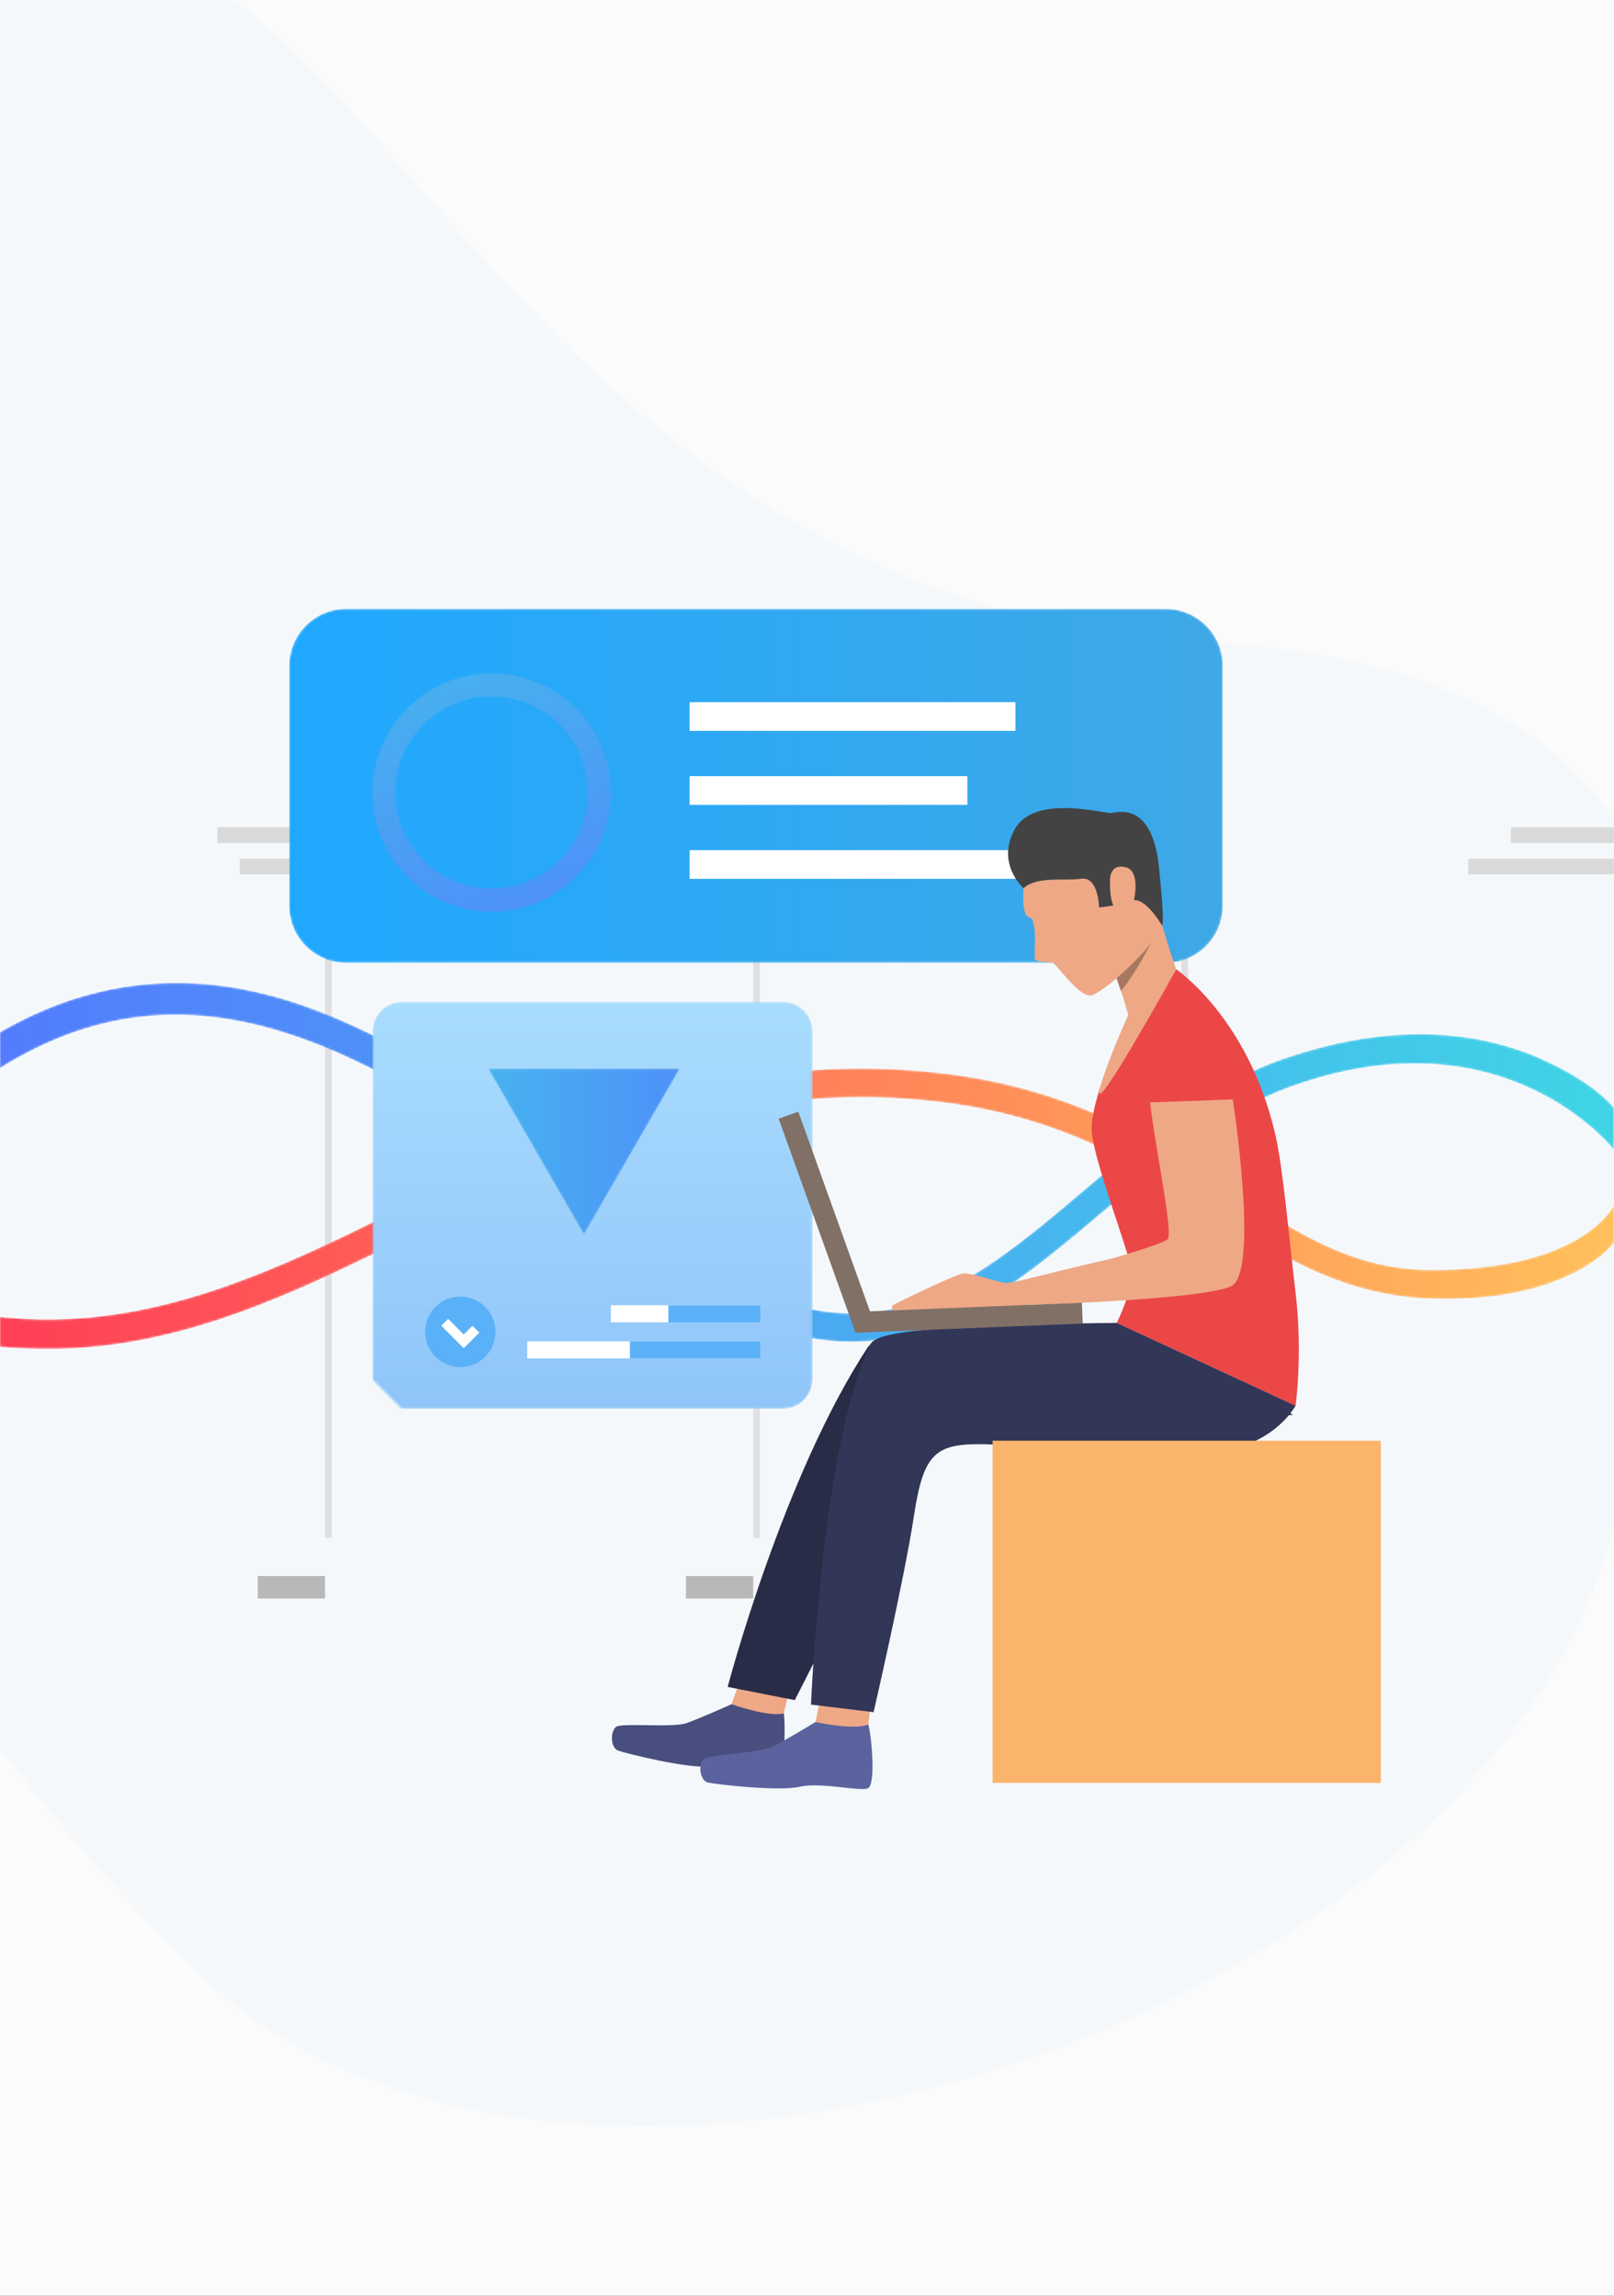 <?xml version="1.0" encoding="UTF-8"?>
<svg width="720px" height="1024px" viewBox="0 0 720 1024" version="1.1" xmlns="http://www.w3.org/2000/svg" xmlns:xlink="http://www.w3.org/1999/xlink">
    <rect x="0" y="0" width="720" height="1024" fill="#333333" stroke="none"/>
    <!-- Generator: sketchtool 59.1 (101010) - https://sketch.com -->
    <title>73F29779-5619-4497-97A9-C8D850446678</title>
    <desc>Created with sketchtool.</desc>
    <defs>
        <rect id="path-1" x="0" y="0" width="720" height="1024"></rect>
        <rect id="path-3" x="0" y="0" width="720" height="613"></rect>
        <path d="M0,61.342 C0.076,61.629 13.365,90.763 82.264,90.418 C116.195,90.247 141.238,73.999 170.235,55.186 C203.933,33.323 242.127,8.543 303.857,2.233 C399.394,-7.53 470.025,27.591 538.33,61.555 C609.802,97.094 678.002,130.422 764.24,101.508 L764.24,115.203 C739.658,123.444 719.997,125.637 698.028,125.637 C638.436,125.641 586.633,99.876 532.628,73.022 C465.955,39.868 397.014,5.587 305.159,14.973 C246.505,20.967 209.687,44.854 177.205,65.929 C147.795,85.01 119.988,101.791 82.329,103.223 C21.468,105.538 0.353,79.582 0,77.998" id="path-5"></path>
        <linearGradient x1="0%" y1="50%" x2="100%" y2="50%" id="linearGradient-7">
            <stop stop-color="#FFBF5B" offset="0%"></stop>
            <stop stop-color="#FF3856" offset="100%"></stop>
        </linearGradient>
        <path d="M0,55.811 C0.511,55.17 9.15,43.953 34.14,33.244 C56.892,23.494 95.066,15.716 147.719,34.03 C181.078,45.634 208.782,69.121 235.576,91.837 C289.925,137.915 336.863,177.707 418.379,115.376 C480.118,68.166 538.318,23.178 595.584,6.742 C651.593,-9.333 709.985,2.435 764.643,57.091 L764.24,74.138 C648.134,-42.476 549.275,31.407 426.157,125.549 C393.547,150.485 365.447,160.141 340.324,160.143 C296.336,160.146 261.45,130.562 227.294,101.604 C201.396,79.649 174.527,57.199 143.513,46.127 C48.858,12.333 0.433,74.04 0,74.583" id="path-8"></path>
        <linearGradient x1="0%" y1="50%" x2="100%" y2="50%" id="linearGradient-10">
            <stop stop-color="#3FD4E6" offset="0%"></stop>
            <stop stop-color="#5477FF" offset="100%"></stop>
        </linearGradient>
        <path d="M391.727,0.552 C405.798,0.552 417.204,11.959 417.204,26.028 L417.204,133.021 C417.204,147.091 405.798,158.497 391.727,158.497 L26.226,158.497 C12.156,158.497 0.749,147.091 0.749,133.021 L0.749,26.028 C0.749,11.959 12.156,0.552 26.226,0.552" id="path-11"></path>
        <linearGradient x1="-2.30500212e-05%" y1="50%" x2="100%" y2="50%" id="linearGradient-13">
            <stop stop-color="#3FA8E6" offset="0%"></stop>
            <stop stop-color="#1FA8FF" offset="100%"></stop>
        </linearGradient>
        <path d="M0.302,53.489 C0.302,82.907 24.253,106.841 53.694,106.841 L53.694,106.841 C83.133,106.841 107.084,82.907 107.084,53.489 L107.084,53.489 C107.084,24.071 83.133,0.137 53.694,0.137 L53.694,0.137 C24.253,0.137 0.302,24.071 0.302,53.489 M10.985,53.489 C10.985,29.955 30.144,10.811 53.694,10.811 L53.694,10.811 C77.242,10.811 96.402,29.955 96.402,53.489 L96.402,53.489 C96.402,77.022 77.242,96.167 53.694,96.167 L53.694,96.167 C30.144,96.167 10.985,77.022 10.985,53.489" id="path-14"></path>
        <linearGradient x1="102.649%" y1="-114.651%" x2="7.257%" y2="183.673%" id="linearGradient-16">
            <stop stop-color="#3FD4E6" offset="0%"></stop>
            <stop stop-color="#5477FF" offset="100%"></stop>
        </linearGradient>
        <path d="M183.413,181.776 L13.314,181.776 C6.07,181.776 0.199,175.891 0.199,168.631 L0.199,13.418 C0.199,6.158 6.07,0.273 13.314,0.273 L183.413,0.273 C190.656,0.273 196.527,6.158 196.527,13.418 L196.527,168.631" id="path-17"></path>
        <linearGradient x1="50%" y1="107.007%" x2="50%" y2="-62.215%" id="linearGradient-19">
            <stop stop-color="#8EC3F9" offset="0%"></stop>
            <stop stop-color="#B8EBFF" offset="100%"></stop>
        </linearGradient>
        <polygon id="path-20" points="0.177 85.749 74.192 43.005 0.177 0.259"></polygon>
        <linearGradient x1="49.999%" y1="-96.848%" x2="49.999%" y2="172.686%" id="linearGradient-22">
            <stop stop-color="#3FD4E6" offset="0%"></stop>
            <stop stop-color="#5477FF" offset="100%"></stop>
        </linearGradient>
        <polygon id="path-23" points="0 527 720 527 720 0.552 0 0.552"></polygon>
    </defs>
    <g id="BACKOFFICE" stroke="none" strokeWidth="1" fill="none" fill-rule="evenodd">
        <g id="Backoffice-Recuperar-contraseña-02-" transform="translate(-720, 0)">
            <g id="Group-3" transform="translate(720, 0)">
                <g id="Image">
                    <g id="Path-2">
                        <mask id="mask-2" fill="white">
                            <use xlink:href="#path-1"></use>
                        </mask>
                        <use id="Mask" fill="#FBFBFB" xlink:href="#path-1"></use>
                        <path d="M-176.607,51.703 C-133.641,-30.619 -59.95,-58.113 44.465,-30.78 C180.248,4.764 232.41,241.509 505.976,285.517 C782.174,285.517 779.463,462.89 718.535,685.841 C657.607,908.792 247.161,1033.509 90.055,881.393 C-67.052,729.278 -171.91,500.745 -192.554,453.695 C-206.317,422.328 -201.001,288.33 -176.607,51.703 Z" fill-opacity="0.38" fill="#2C80F2" fill-rule="nonzero" opacity="0.275" mask="url(#mask-2)"></path>
                    </g>
                </g>
                <g id="Group-82" transform="translate(0, 251)">
                    <mask id="mask-4" fill="white">
                        <use xlink:href="#path-3"></use>
                    </mask>
                    <g id="Mask"></g>
                    <g mask="url(#mask-4)">
                        <g transform="translate(337.5, 283.5) scale(-1, 1) translate(-337.5, -283.5) translate(-45, 20)">
                            <polygon id="Fill-1" fill="#E0E0E0" points="190 415 193 415 193 133 190 133"></polygon>
                            <polygon id="Fill-2" fill="#E0E0E0" points="381 415 384 415 384 133 381 133"></polygon>
                            <polygon id="Fill-3" fill="#E0E0E0" points="572 415 575 415 575 133 572 133"></polygon>
                            <polygon id="Fill-4" fill="#D9D9D9" points="0 105 46 105 46 98 0 98"></polygon>
                            <polygon id="Fill-5" fill="#D9D9D9" points="0 119 65 119 65 112 0 112"></polygon>
                            <polygon id="Fill-6" fill="#D9D9D9" points="189 105 243 105 243 98 189 98"></polygon>
                            <polygon id="Fill-7" fill="#D9D9D9" points="189 119 223 119 223 112 189 112"></polygon>
                            <polygon id="Fill-8" fill="#D9D9D9" points="384 105 417 105 417 98 384 98"></polygon>
                            <polygon id="Fill-9" fill="#D9D9D9" points="383 119 422 119 422 112 383 112"></polygon>
                            <polygon id="Fill-10" fill="#D9D9D9" points="575 105 623 105 623 98 575 98"></polygon>
                            <polygon id="Fill-11" fill="#D9D9D9" points="574 119 613 119 613 112 574 112"></polygon>
                            <polygon id="Fill-12" fill="#B8B8B8" points="191 442 221 442 221 432 191 432"></polygon>
                            <polygon id="Fill-13" fill="#B8B8B8" points="384 442 414 442 414 432 384 432"></polygon>
                            <polygon id="Fill-14" fill="#B8B8B8" points="575 442 605 442 605 432 575 432"></polygon>
                            <g id="Group-24" strokeWidth="1" fill="none">
                                <g id="Group-17" transform="translate(0, 205.036)">
                                    <mask id="mask-6" fill="white">
                                        <use xlink:href="#path-5"></use>
                                    </mask>
                                    <g id="Clip-16"></g>
                                    <path d="M698.028,125.637 C638.436,125.641 586.633,99.876 532.628,73.022 C465.955,39.868 397.014,5.587 305.159,14.973 C246.505,20.967 209.687,44.854 177.205,65.929 C147.795,85.01 119.988,101.791 82.329,103.223 C21.468,105.538 0.353,79.582 0,77.998 L0,61.342 C0.076,61.629 13.365,90.763 82.264,90.418 C116.195,90.247 141.238,73.999 170.235,55.186 C203.933,33.323 242.127,8.543 303.857,2.233 C399.394,-7.53 470.025,27.591 538.33,61.555 C609.802,97.094 678.002,130.422 764.24,101.508 L764.24,115.203 C739.658,123.444 719.997,125.637 698.028,125.637" id="Fill-15" fill="url(#linearGradient-7)" mask="url(#mask-6)"></path>
                                </g>
                                <g id="Group-20" transform="translate(0, 167.339)">
                                    <mask id="mask-9" fill="white">
                                        <use xlink:href="#path-8"></use>
                                    </mask>
                                    <g id="Clip-19"></g>
                                    <path d="M340.324,160.143 C296.336,160.146 261.45,130.562 227.294,101.604 C201.396,79.649 174.527,57.199 143.513,46.127 C48.858,12.333 0.433,74.04 0,74.583 L0,55.811 C0.511,55.17 9.15,43.953 34.14,33.244 C56.892,23.494 95.066,15.716 147.719,34.03 C181.078,45.634 208.782,69.121 235.576,91.837 C289.925,137.915 336.863,177.707 418.379,115.376 C480.118,68.166 538.318,23.178 595.584,6.742 C651.593,-9.333 709.985,2.435 764.643,57.091 L764.24,74.138 C648.134,-42.476 549.275,31.407 426.157,125.549 C393.547,150.485 365.447,160.141 340.324,160.143" id="Fill-18" fill="url(#linearGradient-10)" mask="url(#mask-9)"></path>
                                </g>
                                <g id="Group-23" transform="translate(173.78, 0)">
                                    <mask id="mask-12" fill="white">
                                        <use xlink:href="#path-11"></use>
                                    </mask>
                                    <g id="Clip-22"></g>
                                    <path d="M391.727,158.497 L26.226,158.497 C12.156,158.497 0.749,147.091 0.749,133.021 L0.749,26.028 C0.749,11.959 12.156,0.552 26.226,0.552 L391.727,0.552 C405.798,0.552 417.204,11.959 417.204,26.028 L417.204,133.021 C417.204,147.091 405.798,158.497 391.727,158.497" id="Fill-21" fill="url(#linearGradient-13)" mask="url(#mask-12)"></path>
                                </g>
                            </g>
                            <g id="Group-27" strokeWidth="1" fill="none" transform="translate(447, 29)">
                                <mask id="mask-15" fill="white">
                                    <use xlink:href="#path-14"></use>
                                </mask>
                                <g id="Clip-26"></g>
                                <path d="M0.302,53.489 C0.302,82.907 24.253,106.841 53.694,106.841 L53.694,106.841 C83.133,106.841 107.084,82.907 107.084,53.489 L107.084,53.489 C107.084,24.071 83.133,0.137 53.694,0.137 L53.694,0.137 C24.253,0.137 0.302,24.071 0.302,53.489 M10.985,53.489 C10.985,29.955 30.144,10.811 53.694,10.811 L53.694,10.811 C77.242,10.811 96.402,29.955 96.402,53.489 L96.402,53.489 C96.402,77.022 77.242,96.167 53.694,96.167 L53.694,96.167 C30.144,96.167 10.985,77.022 10.985,53.489" id="Fill-25" fill="url(#linearGradient-16)" mask="url(#mask-15)"></path>
                            </g>
                            <g id="Group-41" strokeWidth="1" fill="none" transform="translate(213, 42)">
                                <polygon id="Fill-28" fill="#FFFFFF" points="54.01 13.006 199.356 13.006 199.356 0.2 54.01 0.2"></polygon>
                                <polygon id="Fill-30" fill="#FFFFFF" points="75.451 46.007 199.356 46.007 199.356 33.201 75.451 33.201"></polygon>
                                <polygon id="Fill-31" fill="#FFFFFF" points="0.119 79.008 199.356 79.008 199.356 66.202 0.119 66.202"></polygon>
                                <g id="Group-34" transform="translate(144.305, 133.586)">
                                    <mask id="mask-18" fill="white">
                                        <use xlink:href="#path-17"></use>
                                    </mask>
                                    <g id="Clip-33"></g>
                                    <path d="M183.413,181.776 L13.314,181.776 C6.07,181.776 0.199,175.891 0.199,168.631 L0.199,13.418 C0.199,6.158 6.07,0.273 13.314,0.273 L183.413,0.273 C190.656,0.273 196.527,6.158 196.527,13.418 L196.527,168.631 C196.527,175.891 190.656,181.776 183.413,181.776" id="Fill-32" fill="url(#linearGradient-19)" mask="url(#mask-18)"></path>
                                </g>
                                <polygon id="Fill-35" fill="#FFFFFF" points="167.781 276.807 234.486 276.807 234.486 269.21 167.781 269.21"></polygon>
                                <polygon id="Fill-36" fill="#5BB1F7" points="167.781 276.807 208.821 276.807 208.821 269.21 167.781 269.21"></polygon>
                                <polygon id="Fill-37" fill="#FFFFFF" points="167.781 292.903 271.819 292.903 271.819 285.307 167.781 285.307"></polygon>
                                <polygon id="Fill-38" fill="#5BB1F7" points="167.781 292.903 226.012 292.903 226.012 285.307 167.781 285.307"></polygon>
                                <path d="M317.36,281.057 C317.36,289.748 310.331,296.793 301.661,296.793 C292.991,296.793 285.962,289.748 285.962,281.057 C285.962,272.366 292.991,265.321 301.661,265.321 C310.331,265.321 317.36,272.366 317.36,281.057" id="Fill-39" fill="#5BB1F7"></path>
                                <polygon id="Fill-40" fill="#FFFFFF" points="300.127 288.377 293.183 281.415 296.245 278.347 300.127 282.238 307.078 275.271 310.139 278.34"></polygon>
                            </g>
                            <g id="Group-44" strokeWidth="1" fill="none" transform="translate(459.5, 243) rotate(-270) translate(-459.5, -243) translate(422, 200)">
                                <mask id="mask-21" fill="white">
                                    <use xlink:href="#path-20"></use>
                                </mask>
                                <g id="Clip-43"></g>
                                <polygon id="Fill-42" fill="url(#linearGradient-22)" mask="url(#mask-21)" points="0.177 85.749 74.192 43.005 0.177 0.259"></polygon>
                            </g>
                            <g id="Group-81" strokeWidth="1" fill="none">
                                <path d="M393.662,489.155 C393.662,489.155 407.55,495.423 413.754,497.6 C419.958,499.777 442.676,497.329 445.2,499.279 C447.723,501.229 447.829,508.6 444.176,509.89 C440.523,511.18 413.387,517.877 403.925,516.921 C394.463,515.965 377.811,522.353 373.837,521.524 C369.864,520.698 369.515,498.371 370.355,493.226 C371.194,488.08 393.662,489.155 393.662,489.155" id="Fill-45" fill="#484E7D"></path>
                                <path d="M390.467,480.21 L393.662,489.155 C393.662,489.155 376.921,495.122 370.354,493.226 L368.161,484.105 L390.467,480.21 Z" id="Fill-47" fill="#EEA886"></path>
                                <path d="M356.222,497.114 C356.222,497.114 369.321,505.104 375.241,508.052 C381.161,511.002 403.99,511.46 406.28,513.716 C408.572,515.974 407.863,523.307 404.093,524.123 C400.324,524.939 372.639,528.14 363.349,525.99 C354.059,523.839 336.82,528.063 332.965,526.737 C329.111,525.41 331.228,503.196 332.631,498.195 C334.032,493.192 356.222,497.114 356.222,497.114" id="Fill-49" fill="#5B639E"></path>
                                <path d="M354.263,487.815 L356.222,497.114 C356.222,497.114 338.941,500.911 332.631,498.195 L331.459,488.859 L354.263,487.815 Z" id="Fill-51" fill="#EEA886"></path>
                                <path d="M222.973,320.412 C222.973,320.412 282.7,320.938 290.022,321.975 C297.961,323.098 329.038,324.103 332.789,329.797 C370.666,387.296 395.388,481.441 395.388,481.441 L365.453,487.336 C365.453,487.336 336.504,431.218 324.378,402.065 C313.491,375.893 304.176,369.165 281.313,369.742 C258.45,370.32 185.332,365.28 143.172,360.055 L222.973,320.412 Z" id="Fill-53" fill="#292C47"></path>
                                <path d="M216.657,181.921 C216.657,181.921 234.377,220.074 232.942,234.246 C231.508,248.416 216.265,287.699 215.189,295.591 C214.113,303.484 221.824,319.09 221.824,319.09 L142.024,356.041 C142.024,356.041 138.809,332.68 142.024,305.775 C145.239,278.871 147.61,249.952 151.157,234.746 C163.261,182.862 195.284,161.359 195.284,161.359 L216.657,181.921 Z" id="Fill-55" fill="#EB4747"></path>
                                <path d="M221.824,319.09 C221.824,319.09 281.551,319.615 288.874,320.652 C296.813,321.776 328.591,322.317 331.64,328.475 C353.344,372.314 358.218,489.334 358.218,489.334 L330.295,492.71 C330.295,492.71 316.578,433.32 312.274,405.034 C307.97,376.747 302.591,372.637 279.728,373.215 C256.864,373.791 167.321,396.689 142.024,356.041 L221.824,319.09 Z" id="Fill-57" fill="#323657"></path>
                                <path d="M170.247,217.957 C170.42,210.57 174.71,178.686 192.691,180.868 C210.671,183.049 208.592,204.625 206.927,220.899 C205.185,237.927 196.352,279.677 199.162,281.825 C201.973,283.972 223.305,290.382 227.89,291.3 C232.475,292.217 260.128,299.004 262.401,299.638 C264.622,300.256 260.171,311.016 260.171,311.016 C260.171,311.016 183.586,308.769 170.774,302.698 C157.962,296.626 170.247,217.957 170.247,217.957" id="Fill-59" fill="#EEA886"></path>
                                <path d="M262.401,299.637 C262.401,299.637 268.091,301.07 270.835,301.289 C273.579,301.507 286.565,296.353 290.606,297.097 C294.646,297.842 320.631,310.388 321.795,311.268 C322.96,312.147 321.103,313.876 321.103,313.876 L260.172,311.673 L262.401,299.637 Z" id="Fill-61" fill="#EEA886"></path>
                                <polygon id="Fill-63" fill="#807066" points="338.321 323.472 236.995 319.376 237.37 310.093 338.696 314.188"></polygon>
                                <polygon id="Fill-65" fill="#807066" points="372.627 228.006 338.354 323.474 329.612 320.334 363.886 224.866"></polygon>
                                <path d="M263.129,121.837 C263.129,121.837 265.042,137.502 260.798,138.16 C257.292,138.703 258.527,153.825 258.527,156.217 C258.527,158.608 251.951,157.771 250.158,158.608 C248.365,159.446 238.169,174.394 233.044,172.958 C227.921,171.524 208.734,155.099 205.147,146.441 C201.561,137.783 207.718,107.427 216.445,97.024 C225.172,86.619 259.662,94.422 263.129,121.837" id="Fill-67" fill="#EEA886"></path>
                                <path d="M223.17,161.867 C223.17,161.867 222.653,163.236 221.893,165.368 C221.331,166.938 220.637,168.918 219.916,171.069 C217.965,176.899 215.831,183.974 215.67,187.429 C215.367,193.885 195.284,161.36 195.284,161.36 C195.284,161.36 202.513,141.769 207.014,118.858 C211.513,95.946 223.17,161.867 223.17,161.867" id="Fill-69" fill="#EEA886"></path>
                                <path d="M263.424,125.188 C263.424,125.188 276.011,114.004 267.135,98.577 C258.258,83.152 227.294,92 224.335,91.642 C221.376,91.283 205.93,86.381 202.935,116.157 C199.94,145.933 201.828,141.465 201.828,141.465 C201.828,141.465 209.415,128.684 214.83,130.746 C220.247,132.809 229.715,133.794 229.715,133.794 C229.715,133.794 229.894,119.894 237.695,120.97 C245.496,122.046 257.259,119.684 263.424,125.188" id="Fill-71" fill="#434343"></path>
                                <path d="M168.881,219.344 L209.934,220.828 C209.934,220.828 216.309,178.1 192.712,178.922 C169.115,179.745 168.881,219.344 168.881,219.344" id="Fill-73" fill="#EB4747"></path>
                                <path d="M224.835,123.884 C224.856,121.975 225.618,114.038 217.85,115.832 C210.082,117.627 214.758,134.983 215.758,135.575 C216.758,136.166 224.654,139.939 224.835,123.884" id="Fill-75" fill="#EEA886"></path>
                                <mask id="mask-24" fill="white">
                                    <use xlink:href="#path-23"></use>
                                </mask>
                                <g id="Clip-78"></g>
                                <polygon id="Fill-77" fill="#FAB46C" points="104.022 524.253 277.203 524.253 277.203 371.629 104.022 371.629"></polygon>
                                <path d="M195.284,161.359 C195.284,161.359 230.513,225.034 229.595,216.008 C228.878,208.953 213.622,174.872 213.622,174.872 L195.284,161.359 Z" id="Fill-79" fill="#EEA886"></path>
                                <path d="M221.892,165.368 C221.331,166.938 220.637,168.917 219.917,171.068 C212.813,162.231 207.887,152.228 206.432,149.113 C209.334,154.394 221.892,165.368 221.892,165.368" id="Fill-80" fill="#A77860"></path>
                            </g>
                        </g>
                    </g>
                </g>
            </g>
        </g>
    </g>
</svg>
